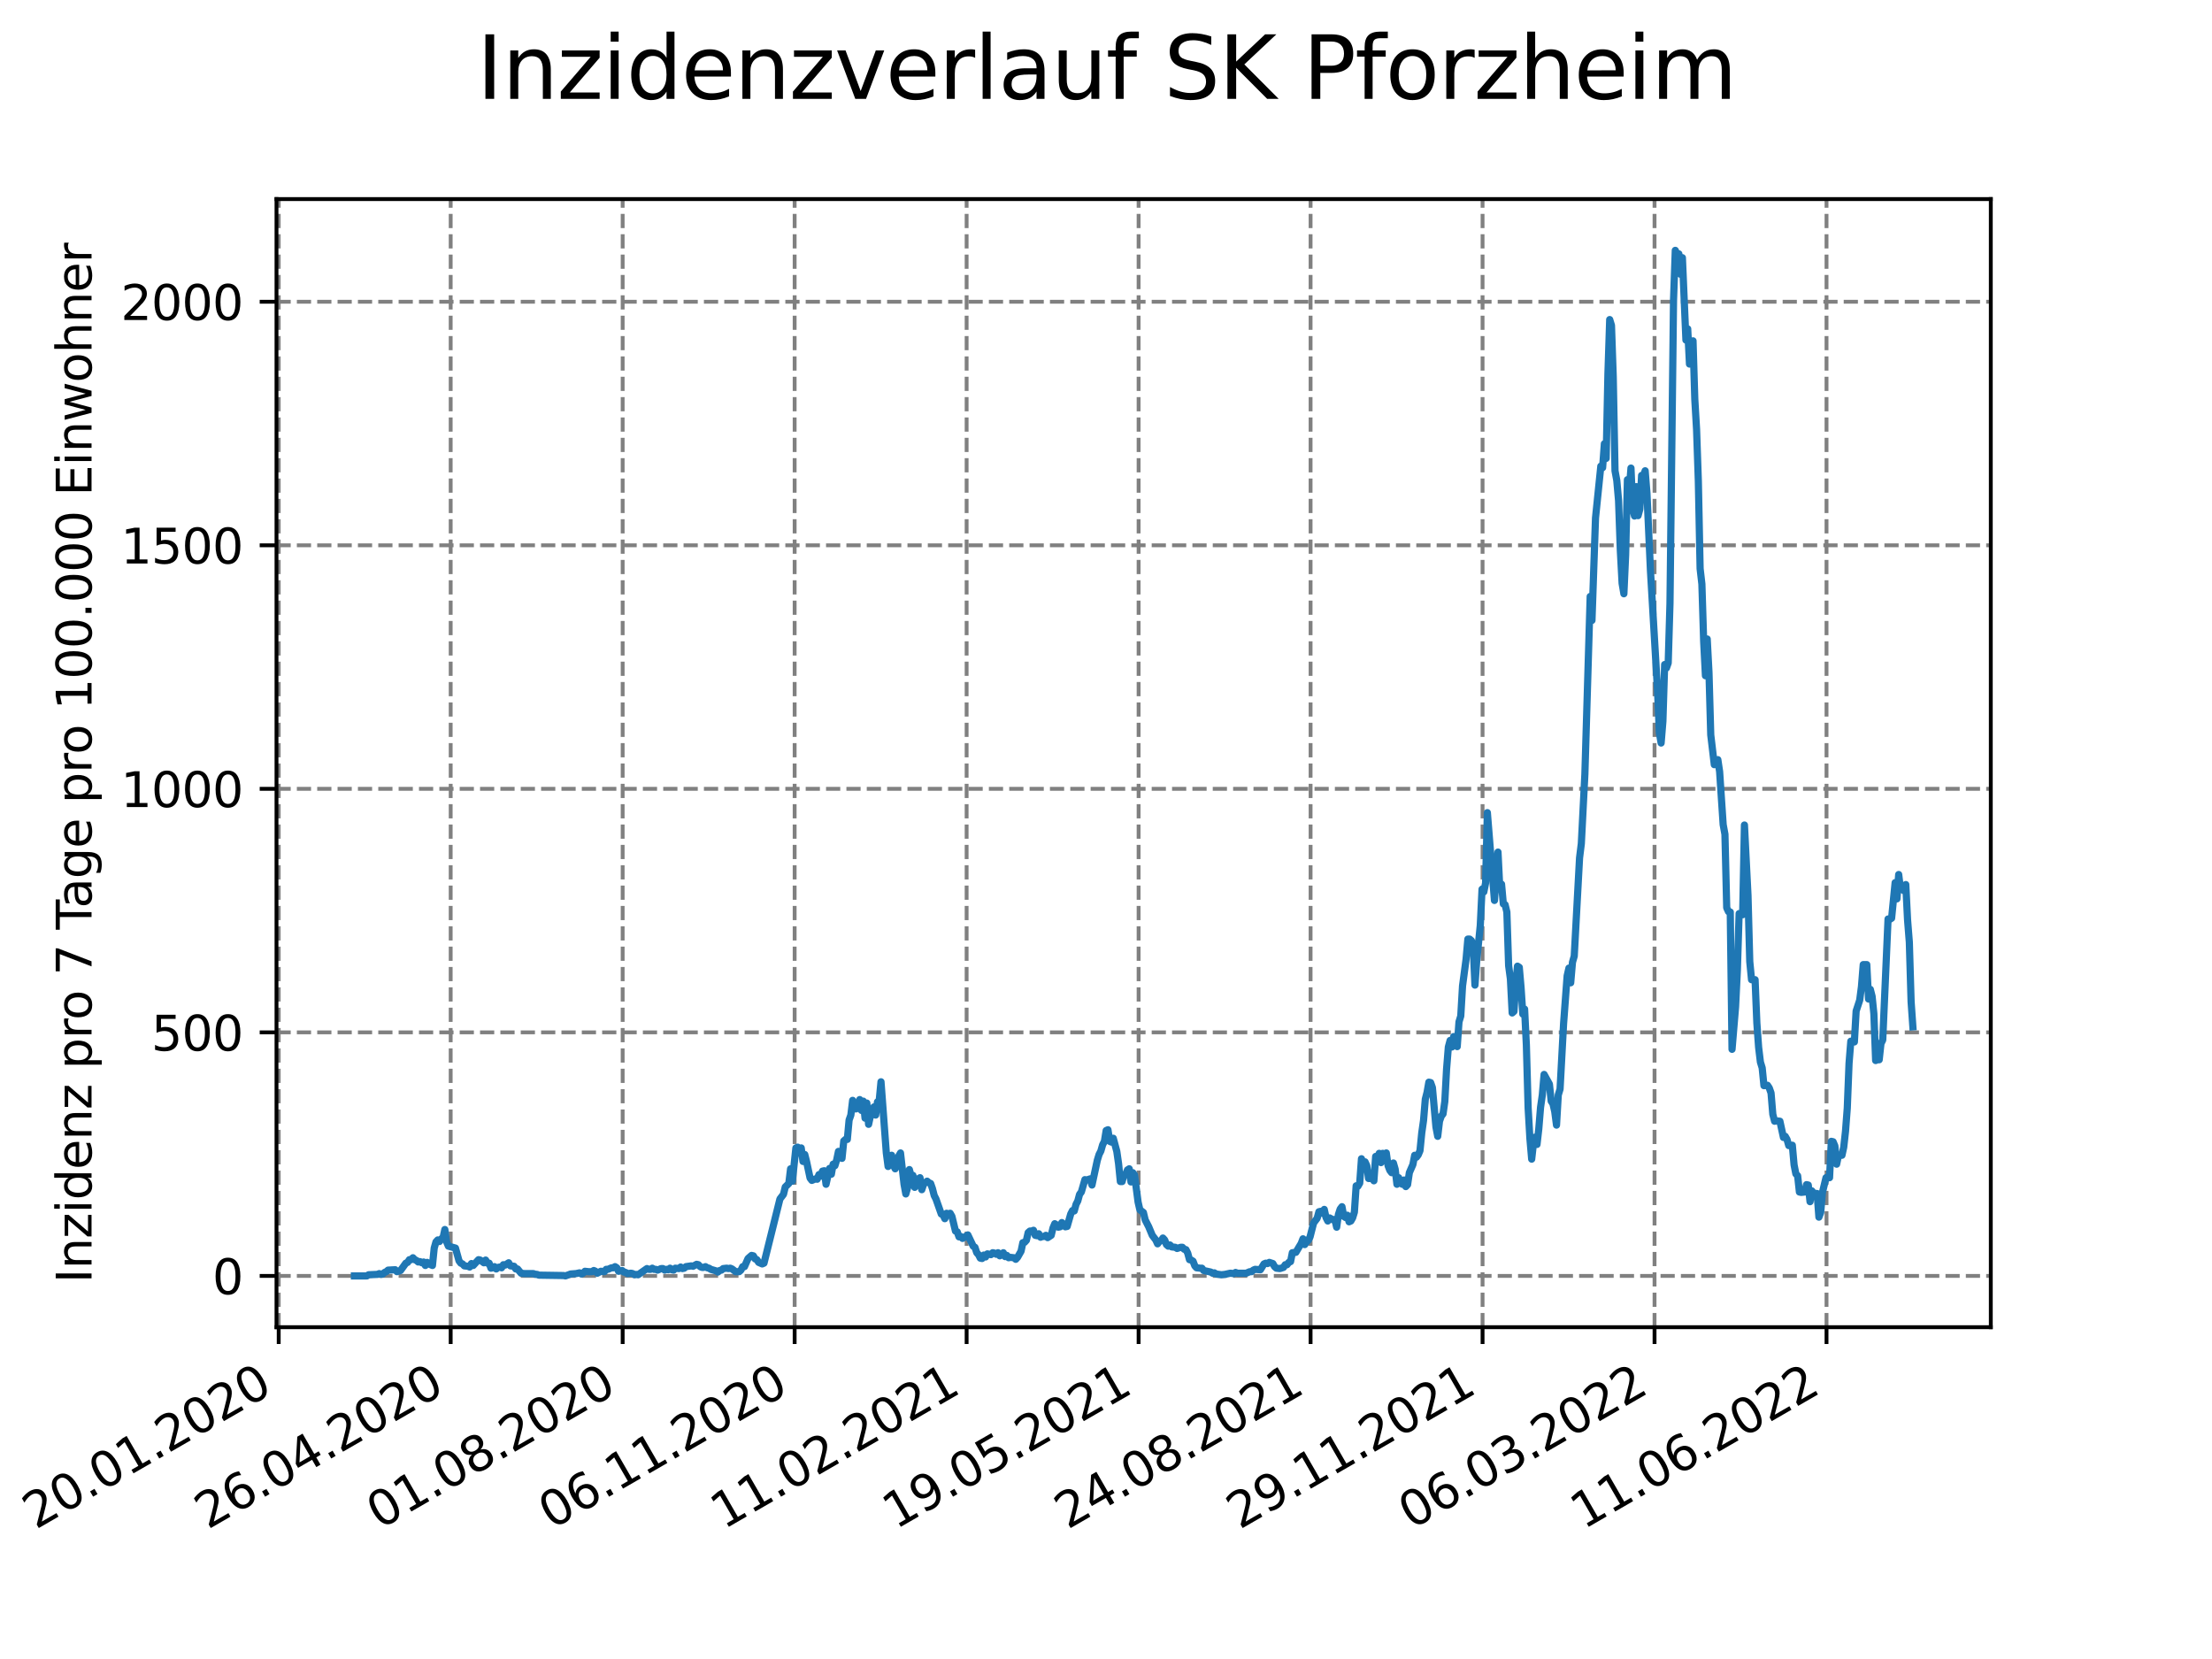 <?xml version="1.0" encoding="utf-8" standalone="no"?>
<!DOCTYPE svg PUBLIC "-//W3C//DTD SVG 1.1//EN"
  "http://www.w3.org/Graphics/SVG/1.1/DTD/svg11.dtd">
<svg xmlns:xlink="http://www.w3.org/1999/xlink" width="460.8pt" height="345.6pt" viewBox="0 0 460.8 345.6" xmlns="http://www.w3.org/2000/svg" version="1.1">
 <defs>
  <style type="text/css">*{stroke-linejoin: round; stroke-linecap: butt}</style>
 </defs>
 <g id="figure_1">
  <g id="patch_1">
   <path d="M 0 345.6 
L 460.8 345.6 
L 460.8 0 
L 0 0 
z
" style="fill: #ffffff"/>
  </g>
  <g id="axes_1">
   <g id="patch_2">
    <path d="M 57.6 276.48 
L 414.72 276.48 
L 414.72 41.472 
L 57.6 41.472 
z
" style="fill: #ffffff"/>
   </g>
   <g id="matplotlib.axis_1">
    <g id="xtick_1">
     <g id="line2d_1">
      <path d="M 58.059 276.48 
L 58.059 41.472 
" clip-path="url(#p5fe1d2c6f4)" style="fill: none; stroke-dasharray: 2.96,1.28; stroke-dashoffset: 0; stroke: #808080; stroke-width: 0.8"/>
     </g>
     <g id="line2d_2">
      <defs>
       <path id="m8acfef1050" d="M 0 0 
L 0 3.5 
" style="stroke: #000000; stroke-width: 0.8"/>
      </defs>
      <g>
       <use xlink:href="#m8acfef1050" x="58.059" y="276.48" style="stroke: #000000; stroke-width: 0.8"/>
      </g>
     </g>
     <g id="text_1">
      <!-- 20.01.2020 -->
      <g transform="translate(7.433 318.689)rotate(-30)scale(0.1 -0.1)">
       <defs>
        <path id="DejaVuSans-32" d="M 1228 531 
L 3431 531 
L 3431 0 
L 469 0 
L 469 531 
Q 828 903 1448 1529 
Q 2069 2156 2228 2338 
Q 2531 2678 2651 2914 
Q 2772 3150 2772 3378 
Q 2772 3750 2511 3984 
Q 2250 4219 1831 4219 
Q 1534 4219 1204 4116 
Q 875 4013 500 3803 
L 500 4441 
Q 881 4594 1212 4672 
Q 1544 4750 1819 4750 
Q 2544 4750 2975 4387 
Q 3406 4025 3406 3419 
Q 3406 3131 3298 2873 
Q 3191 2616 2906 2266 
Q 2828 2175 2409 1742 
Q 1991 1309 1228 531 
z
" transform="scale(0.016)"/>
        <path id="DejaVuSans-30" d="M 2034 4250 
Q 1547 4250 1301 3770 
Q 1056 3291 1056 2328 
Q 1056 1369 1301 889 
Q 1547 409 2034 409 
Q 2525 409 2770 889 
Q 3016 1369 3016 2328 
Q 3016 3291 2770 3770 
Q 2525 4250 2034 4250 
z
M 2034 4750 
Q 2819 4750 3233 4129 
Q 3647 3509 3647 2328 
Q 3647 1150 3233 529 
Q 2819 -91 2034 -91 
Q 1250 -91 836 529 
Q 422 1150 422 2328 
Q 422 3509 836 4129 
Q 1250 4750 2034 4750 
z
" transform="scale(0.016)"/>
        <path id="DejaVuSans-2e" d="M 684 794 
L 1344 794 
L 1344 0 
L 684 0 
L 684 794 
z
" transform="scale(0.016)"/>
        <path id="DejaVuSans-31" d="M 794 531 
L 1825 531 
L 1825 4091 
L 703 3866 
L 703 4441 
L 1819 4666 
L 2450 4666 
L 2450 531 
L 3481 531 
L 3481 0 
L 794 0 
L 794 531 
z
" transform="scale(0.016)"/>
       </defs>
       <use xlink:href="#DejaVuSans-32"/>
       <use xlink:href="#DejaVuSans-30" x="63.623"/>
       <use xlink:href="#DejaVuSans-2e" x="127.246"/>
       <use xlink:href="#DejaVuSans-30" x="159.033"/>
       <use xlink:href="#DejaVuSans-31" x="222.656"/>
       <use xlink:href="#DejaVuSans-2e" x="286.279"/>
       <use xlink:href="#DejaVuSans-32" x="318.066"/>
       <use xlink:href="#DejaVuSans-30" x="381.689"/>
       <use xlink:href="#DejaVuSans-32" x="445.312"/>
       <use xlink:href="#DejaVuSans-30" x="508.936"/>
      </g>
     </g>
    </g>
    <g id="xtick_2">
     <g id="line2d_3">
      <path d="M 93.885 276.48 
L 93.885 41.472 
" clip-path="url(#p5fe1d2c6f4)" style="fill: none; stroke-dasharray: 2.96,1.28; stroke-dashoffset: 0; stroke: #808080; stroke-width: 0.8"/>
     </g>
     <g id="line2d_4">
      <g>
       <use xlink:href="#m8acfef1050" x="93.885" y="276.48" style="stroke: #000000; stroke-width: 0.8"/>
      </g>
     </g>
     <g id="text_2">
      <!-- 26.04.2020 -->
      <g transform="translate(43.26 318.689)rotate(-30)scale(0.1 -0.1)">
       <defs>
        <path id="DejaVuSans-36" d="M 2113 2584 
Q 1688 2584 1439 2293 
Q 1191 2003 1191 1497 
Q 1191 994 1439 701 
Q 1688 409 2113 409 
Q 2538 409 2786 701 
Q 3034 994 3034 1497 
Q 3034 2003 2786 2293 
Q 2538 2584 2113 2584 
z
M 3366 4563 
L 3366 3988 
Q 3128 4100 2886 4159 
Q 2644 4219 2406 4219 
Q 1781 4219 1451 3797 
Q 1122 3375 1075 2522 
Q 1259 2794 1537 2939 
Q 1816 3084 2150 3084 
Q 2853 3084 3261 2657 
Q 3669 2231 3669 1497 
Q 3669 778 3244 343 
Q 2819 -91 2113 -91 
Q 1303 -91 875 529 
Q 447 1150 447 2328 
Q 447 3434 972 4092 
Q 1497 4750 2381 4750 
Q 2619 4750 2861 4703 
Q 3103 4656 3366 4563 
z
" transform="scale(0.016)"/>
        <path id="DejaVuSans-34" d="M 2419 4116 
L 825 1625 
L 2419 1625 
L 2419 4116 
z
M 2253 4666 
L 3047 4666 
L 3047 1625 
L 3713 1625 
L 3713 1100 
L 3047 1100 
L 3047 0 
L 2419 0 
L 2419 1100 
L 313 1100 
L 313 1709 
L 2253 4666 
z
" transform="scale(0.016)"/>
       </defs>
       <use xlink:href="#DejaVuSans-32"/>
       <use xlink:href="#DejaVuSans-36" x="63.623"/>
       <use xlink:href="#DejaVuSans-2e" x="127.246"/>
       <use xlink:href="#DejaVuSans-30" x="159.033"/>
       <use xlink:href="#DejaVuSans-34" x="222.656"/>
       <use xlink:href="#DejaVuSans-2e" x="286.279"/>
       <use xlink:href="#DejaVuSans-32" x="318.066"/>
       <use xlink:href="#DejaVuSans-30" x="381.689"/>
       <use xlink:href="#DejaVuSans-32" x="445.312"/>
       <use xlink:href="#DejaVuSans-30" x="508.936"/>
      </g>
     </g>
    </g>
    <g id="xtick_3">
     <g id="line2d_5">
      <path d="M 129.712 276.48 
L 129.712 41.472 
" clip-path="url(#p5fe1d2c6f4)" style="fill: none; stroke-dasharray: 2.96,1.28; stroke-dashoffset: 0; stroke: #808080; stroke-width: 0.8"/>
     </g>
     <g id="line2d_6">
      <g>
       <use xlink:href="#m8acfef1050" x="129.712" y="276.48" style="stroke: #000000; stroke-width: 0.8"/>
      </g>
     </g>
     <g id="text_3">
      <!-- 01.08.2020 -->
      <g transform="translate(79.086 318.689)rotate(-30)scale(0.1 -0.1)">
       <defs>
        <path id="DejaVuSans-38" d="M 2034 2216 
Q 1584 2216 1326 1975 
Q 1069 1734 1069 1313 
Q 1069 891 1326 650 
Q 1584 409 2034 409 
Q 2484 409 2743 651 
Q 3003 894 3003 1313 
Q 3003 1734 2745 1975 
Q 2488 2216 2034 2216 
z
M 1403 2484 
Q 997 2584 770 2862 
Q 544 3141 544 3541 
Q 544 4100 942 4425 
Q 1341 4750 2034 4750 
Q 2731 4750 3128 4425 
Q 3525 4100 3525 3541 
Q 3525 3141 3298 2862 
Q 3072 2584 2669 2484 
Q 3125 2378 3379 2068 
Q 3634 1759 3634 1313 
Q 3634 634 3220 271 
Q 2806 -91 2034 -91 
Q 1263 -91 848 271 
Q 434 634 434 1313 
Q 434 1759 690 2068 
Q 947 2378 1403 2484 
z
M 1172 3481 
Q 1172 3119 1398 2916 
Q 1625 2713 2034 2713 
Q 2441 2713 2670 2916 
Q 2900 3119 2900 3481 
Q 2900 3844 2670 4047 
Q 2441 4250 2034 4250 
Q 1625 4250 1398 4047 
Q 1172 3844 1172 3481 
z
" transform="scale(0.016)"/>
       </defs>
       <use xlink:href="#DejaVuSans-30"/>
       <use xlink:href="#DejaVuSans-31" x="63.623"/>
       <use xlink:href="#DejaVuSans-2e" x="127.246"/>
       <use xlink:href="#DejaVuSans-30" x="159.033"/>
       <use xlink:href="#DejaVuSans-38" x="222.656"/>
       <use xlink:href="#DejaVuSans-2e" x="286.279"/>
       <use xlink:href="#DejaVuSans-32" x="318.066"/>
       <use xlink:href="#DejaVuSans-30" x="381.689"/>
       <use xlink:href="#DejaVuSans-32" x="445.312"/>
       <use xlink:href="#DejaVuSans-30" x="508.936"/>
      </g>
     </g>
    </g>
    <g id="xtick_4">
     <g id="line2d_7">
      <path d="M 165.538 276.48 
L 165.538 41.472 
" clip-path="url(#p5fe1d2c6f4)" style="fill: none; stroke-dasharray: 2.96,1.28; stroke-dashoffset: 0; stroke: #808080; stroke-width: 0.8"/>
     </g>
     <g id="line2d_8">
      <g>
       <use xlink:href="#m8acfef1050" x="165.538" y="276.48" style="stroke: #000000; stroke-width: 0.8"/>
      </g>
     </g>
     <g id="text_4">
      <!-- 06.11.2020 -->
      <g transform="translate(114.913 318.689)rotate(-30)scale(0.1 -0.1)">
       <use xlink:href="#DejaVuSans-30"/>
       <use xlink:href="#DejaVuSans-36" x="63.623"/>
       <use xlink:href="#DejaVuSans-2e" x="127.246"/>
       <use xlink:href="#DejaVuSans-31" x="159.033"/>
       <use xlink:href="#DejaVuSans-31" x="222.656"/>
       <use xlink:href="#DejaVuSans-2e" x="286.279"/>
       <use xlink:href="#DejaVuSans-32" x="318.066"/>
       <use xlink:href="#DejaVuSans-30" x="381.689"/>
       <use xlink:href="#DejaVuSans-32" x="445.312"/>
       <use xlink:href="#DejaVuSans-30" x="508.936"/>
      </g>
     </g>
    </g>
    <g id="xtick_5">
     <g id="line2d_9">
      <path d="M 201.365 276.48 
L 201.365 41.472 
" clip-path="url(#p5fe1d2c6f4)" style="fill: none; stroke-dasharray: 2.96,1.28; stroke-dashoffset: 0; stroke: #808080; stroke-width: 0.8"/>
     </g>
     <g id="line2d_10">
      <g>
       <use xlink:href="#m8acfef1050" x="201.365" y="276.48" style="stroke: #000000; stroke-width: 0.8"/>
      </g>
     </g>
     <g id="text_5">
      <!-- 11.02.2021 -->
      <g transform="translate(150.739 318.689)rotate(-30)scale(0.1 -0.1)">
       <use xlink:href="#DejaVuSans-31"/>
       <use xlink:href="#DejaVuSans-31" x="63.623"/>
       <use xlink:href="#DejaVuSans-2e" x="127.246"/>
       <use xlink:href="#DejaVuSans-30" x="159.033"/>
       <use xlink:href="#DejaVuSans-32" x="222.656"/>
       <use xlink:href="#DejaVuSans-2e" x="286.279"/>
       <use xlink:href="#DejaVuSans-32" x="318.066"/>
       <use xlink:href="#DejaVuSans-30" x="381.689"/>
       <use xlink:href="#DejaVuSans-32" x="445.312"/>
       <use xlink:href="#DejaVuSans-31" x="508.936"/>
      </g>
     </g>
    </g>
    <g id="xtick_6">
     <g id="line2d_11">
      <path d="M 237.191 276.48 
L 237.191 41.472 
" clip-path="url(#p5fe1d2c6f4)" style="fill: none; stroke-dasharray: 2.96,1.28; stroke-dashoffset: 0; stroke: #808080; stroke-width: 0.8"/>
     </g>
     <g id="line2d_12">
      <g>
       <use xlink:href="#m8acfef1050" x="237.191" y="276.48" style="stroke: #000000; stroke-width: 0.8"/>
      </g>
     </g>
     <g id="text_6">
      <!-- 19.05.2021 -->
      <g transform="translate(186.566 318.689)rotate(-30)scale(0.1 -0.1)">
       <defs>
        <path id="DejaVuSans-39" d="M 703 97 
L 703 672 
Q 941 559 1184 500 
Q 1428 441 1663 441 
Q 2288 441 2617 861 
Q 2947 1281 2994 2138 
Q 2813 1869 2534 1725 
Q 2256 1581 1919 1581 
Q 1219 1581 811 2004 
Q 403 2428 403 3163 
Q 403 3881 828 4315 
Q 1253 4750 1959 4750 
Q 2769 4750 3195 4129 
Q 3622 3509 3622 2328 
Q 3622 1225 3098 567 
Q 2575 -91 1691 -91 
Q 1453 -91 1209 -44 
Q 966 3 703 97 
z
M 1959 2075 
Q 2384 2075 2632 2365 
Q 2881 2656 2881 3163 
Q 2881 3666 2632 3958 
Q 2384 4250 1959 4250 
Q 1534 4250 1286 3958 
Q 1038 3666 1038 3163 
Q 1038 2656 1286 2365 
Q 1534 2075 1959 2075 
z
" transform="scale(0.016)"/>
        <path id="DejaVuSans-35" d="M 691 4666 
L 3169 4666 
L 3169 4134 
L 1269 4134 
L 1269 2991 
Q 1406 3038 1543 3061 
Q 1681 3084 1819 3084 
Q 2600 3084 3056 2656 
Q 3513 2228 3513 1497 
Q 3513 744 3044 326 
Q 2575 -91 1722 -91 
Q 1428 -91 1123 -41 
Q 819 9 494 109 
L 494 744 
Q 775 591 1075 516 
Q 1375 441 1709 441 
Q 2250 441 2565 725 
Q 2881 1009 2881 1497 
Q 2881 1984 2565 2268 
Q 2250 2553 1709 2553 
Q 1456 2553 1204 2497 
Q 953 2441 691 2322 
L 691 4666 
z
" transform="scale(0.016)"/>
       </defs>
       <use xlink:href="#DejaVuSans-31"/>
       <use xlink:href="#DejaVuSans-39" x="63.623"/>
       <use xlink:href="#DejaVuSans-2e" x="127.246"/>
       <use xlink:href="#DejaVuSans-30" x="159.033"/>
       <use xlink:href="#DejaVuSans-35" x="222.656"/>
       <use xlink:href="#DejaVuSans-2e" x="286.279"/>
       <use xlink:href="#DejaVuSans-32" x="318.066"/>
       <use xlink:href="#DejaVuSans-30" x="381.689"/>
       <use xlink:href="#DejaVuSans-32" x="445.312"/>
       <use xlink:href="#DejaVuSans-31" x="508.936"/>
      </g>
     </g>
    </g>
    <g id="xtick_7">
     <g id="line2d_13">
      <path d="M 273.018 276.48 
L 273.018 41.472 
" clip-path="url(#p5fe1d2c6f4)" style="fill: none; stroke-dasharray: 2.96,1.28; stroke-dashoffset: 0; stroke: #808080; stroke-width: 0.8"/>
     </g>
     <g id="line2d_14">
      <g>
       <use xlink:href="#m8acfef1050" x="273.018" y="276.48" style="stroke: #000000; stroke-width: 0.8"/>
      </g>
     </g>
     <g id="text_7">
      <!-- 24.08.2021 -->
      <g transform="translate(222.392 318.689)rotate(-30)scale(0.1 -0.1)">
       <use xlink:href="#DejaVuSans-32"/>
       <use xlink:href="#DejaVuSans-34" x="63.623"/>
       <use xlink:href="#DejaVuSans-2e" x="127.246"/>
       <use xlink:href="#DejaVuSans-30" x="159.033"/>
       <use xlink:href="#DejaVuSans-38" x="222.656"/>
       <use xlink:href="#DejaVuSans-2e" x="286.279"/>
       <use xlink:href="#DejaVuSans-32" x="318.066"/>
       <use xlink:href="#DejaVuSans-30" x="381.689"/>
       <use xlink:href="#DejaVuSans-32" x="445.312"/>
       <use xlink:href="#DejaVuSans-31" x="508.936"/>
      </g>
     </g>
    </g>
    <g id="xtick_8">
     <g id="line2d_15">
      <path d="M 308.844 276.48 
L 308.844 41.472 
" clip-path="url(#p5fe1d2c6f4)" style="fill: none; stroke-dasharray: 2.96,1.28; stroke-dashoffset: 0; stroke: #808080; stroke-width: 0.8"/>
     </g>
     <g id="line2d_16">
      <g>
       <use xlink:href="#m8acfef1050" x="308.844" y="276.48" style="stroke: #000000; stroke-width: 0.8"/>
      </g>
     </g>
     <g id="text_8">
      <!-- 29.11.2021 -->
      <g transform="translate(258.219 318.689)rotate(-30)scale(0.1 -0.1)">
       <use xlink:href="#DejaVuSans-32"/>
       <use xlink:href="#DejaVuSans-39" x="63.623"/>
       <use xlink:href="#DejaVuSans-2e" x="127.246"/>
       <use xlink:href="#DejaVuSans-31" x="159.033"/>
       <use xlink:href="#DejaVuSans-31" x="222.656"/>
       <use xlink:href="#DejaVuSans-2e" x="286.279"/>
       <use xlink:href="#DejaVuSans-32" x="318.066"/>
       <use xlink:href="#DejaVuSans-30" x="381.689"/>
       <use xlink:href="#DejaVuSans-32" x="445.312"/>
       <use xlink:href="#DejaVuSans-31" x="508.936"/>
      </g>
     </g>
    </g>
    <g id="xtick_9">
     <g id="line2d_17">
      <path d="M 344.671 276.48 
L 344.671 41.472 
" clip-path="url(#p5fe1d2c6f4)" style="fill: none; stroke-dasharray: 2.96,1.28; stroke-dashoffset: 0; stroke: #808080; stroke-width: 0.8"/>
     </g>
     <g id="line2d_18">
      <g>
       <use xlink:href="#m8acfef1050" x="344.671" y="276.48" style="stroke: #000000; stroke-width: 0.8"/>
      </g>
     </g>
     <g id="text_9">
      <!-- 06.03.2022 -->
      <g transform="translate(294.045 318.689)rotate(-30)scale(0.1 -0.1)">
       <defs>
        <path id="DejaVuSans-33" d="M 2597 2516 
Q 3050 2419 3304 2112 
Q 3559 1806 3559 1356 
Q 3559 666 3084 287 
Q 2609 -91 1734 -91 
Q 1441 -91 1130 -33 
Q 819 25 488 141 
L 488 750 
Q 750 597 1062 519 
Q 1375 441 1716 441 
Q 2309 441 2620 675 
Q 2931 909 2931 1356 
Q 2931 1769 2642 2001 
Q 2353 2234 1838 2234 
L 1294 2234 
L 1294 2753 
L 1863 2753 
Q 2328 2753 2575 2939 
Q 2822 3125 2822 3475 
Q 2822 3834 2567 4026 
Q 2313 4219 1838 4219 
Q 1578 4219 1281 4162 
Q 984 4106 628 3988 
L 628 4550 
Q 988 4650 1302 4700 
Q 1616 4750 1894 4750 
Q 2613 4750 3031 4423 
Q 3450 4097 3450 3541 
Q 3450 3153 3228 2886 
Q 3006 2619 2597 2516 
z
" transform="scale(0.016)"/>
       </defs>
       <use xlink:href="#DejaVuSans-30"/>
       <use xlink:href="#DejaVuSans-36" x="63.623"/>
       <use xlink:href="#DejaVuSans-2e" x="127.246"/>
       <use xlink:href="#DejaVuSans-30" x="159.033"/>
       <use xlink:href="#DejaVuSans-33" x="222.656"/>
       <use xlink:href="#DejaVuSans-2e" x="286.279"/>
       <use xlink:href="#DejaVuSans-32" x="318.066"/>
       <use xlink:href="#DejaVuSans-30" x="381.689"/>
       <use xlink:href="#DejaVuSans-32" x="445.312"/>
       <use xlink:href="#DejaVuSans-32" x="508.936"/>
      </g>
     </g>
    </g>
    <g id="xtick_10">
     <g id="line2d_19">
      <path d="M 380.497 276.48 
L 380.497 41.472 
" clip-path="url(#p5fe1d2c6f4)" style="fill: none; stroke-dasharray: 2.96,1.28; stroke-dashoffset: 0; stroke: #808080; stroke-width: 0.8"/>
     </g>
     <g id="line2d_20">
      <g>
       <use xlink:href="#m8acfef1050" x="380.497" y="276.48" style="stroke: #000000; stroke-width: 0.8"/>
      </g>
     </g>
     <g id="text_10">
      <!-- 11.06.2022 -->
      <g transform="translate(329.872 318.689)rotate(-30)scale(0.1 -0.1)">
       <use xlink:href="#DejaVuSans-31"/>
       <use xlink:href="#DejaVuSans-31" x="63.623"/>
       <use xlink:href="#DejaVuSans-2e" x="127.246"/>
       <use xlink:href="#DejaVuSans-30" x="159.033"/>
       <use xlink:href="#DejaVuSans-36" x="222.656"/>
       <use xlink:href="#DejaVuSans-2e" x="286.279"/>
       <use xlink:href="#DejaVuSans-32" x="318.066"/>
       <use xlink:href="#DejaVuSans-30" x="381.689"/>
       <use xlink:href="#DejaVuSans-32" x="445.312"/>
       <use xlink:href="#DejaVuSans-32" x="508.936"/>
      </g>
     </g>
    </g>
   </g>
   <g id="matplotlib.axis_2">
    <g id="ytick_1">
     <g id="line2d_21">
      <path d="M 57.6 265.798 
L 414.72 265.798 
" clip-path="url(#p5fe1d2c6f4)" style="fill: none; stroke-dasharray: 2.96,1.28; stroke-dashoffset: 0; stroke: #808080; stroke-width: 0.8"/>
     </g>
     <g id="line2d_22">
      <defs>
       <path id="m350e1f8499" d="M 0 0 
L -3.5 0 
" style="stroke: #000000; stroke-width: 0.8"/>
      </defs>
      <g>
       <use xlink:href="#m350e1f8499" x="57.6" y="265.798" style="stroke: #000000; stroke-width: 0.8"/>
      </g>
     </g>
     <g id="text_11">
      <!-- 0 -->
      <g transform="translate(44.237 269.597)scale(0.1 -0.1)">
       <use xlink:href="#DejaVuSans-30"/>
      </g>
     </g>
    </g>
    <g id="ytick_2">
     <g id="line2d_23">
      <path d="M 57.6 215.063 
L 414.72 215.063 
" clip-path="url(#p5fe1d2c6f4)" style="fill: none; stroke-dasharray: 2.96,1.28; stroke-dashoffset: 0; stroke: #808080; stroke-width: 0.8"/>
     </g>
     <g id="line2d_24">
      <g>
       <use xlink:href="#m350e1f8499" x="57.6" y="215.063" style="stroke: #000000; stroke-width: 0.8"/>
      </g>
     </g>
     <g id="text_12">
      <!-- 500 -->
      <g transform="translate(31.512 218.862)scale(0.1 -0.1)">
       <use xlink:href="#DejaVuSans-35"/>
       <use xlink:href="#DejaVuSans-30" x="63.623"/>
       <use xlink:href="#DejaVuSans-30" x="127.246"/>
      </g>
     </g>
    </g>
    <g id="ytick_3">
     <g id="line2d_25">
      <path d="M 57.6 164.328 
L 414.72 164.328 
" clip-path="url(#p5fe1d2c6f4)" style="fill: none; stroke-dasharray: 2.96,1.28; stroke-dashoffset: 0; stroke: #808080; stroke-width: 0.8"/>
     </g>
     <g id="line2d_26">
      <g>
       <use xlink:href="#m350e1f8499" x="57.6" y="164.328" style="stroke: #000000; stroke-width: 0.8"/>
      </g>
     </g>
     <g id="text_13">
      <!-- 1000 -->
      <g transform="translate(25.15 168.127)scale(0.1 -0.1)">
       <use xlink:href="#DejaVuSans-31"/>
       <use xlink:href="#DejaVuSans-30" x="63.623"/>
       <use xlink:href="#DejaVuSans-30" x="127.246"/>
       <use xlink:href="#DejaVuSans-30" x="190.869"/>
      </g>
     </g>
    </g>
    <g id="ytick_4">
     <g id="line2d_27">
      <path d="M 57.6 113.592 
L 414.72 113.592 
" clip-path="url(#p5fe1d2c6f4)" style="fill: none; stroke-dasharray: 2.96,1.28; stroke-dashoffset: 0; stroke: #808080; stroke-width: 0.8"/>
     </g>
     <g id="line2d_28">
      <g>
       <use xlink:href="#m350e1f8499" x="57.6" y="113.592" style="stroke: #000000; stroke-width: 0.8"/>
      </g>
     </g>
     <g id="text_14">
      <!-- 1500 -->
      <g transform="translate(25.15 117.392)scale(0.1 -0.1)">
       <use xlink:href="#DejaVuSans-31"/>
       <use xlink:href="#DejaVuSans-35" x="63.623"/>
       <use xlink:href="#DejaVuSans-30" x="127.246"/>
       <use xlink:href="#DejaVuSans-30" x="190.869"/>
      </g>
     </g>
    </g>
    <g id="ytick_5">
     <g id="line2d_29">
      <path d="M 57.6 62.857 
L 414.72 62.857 
" clip-path="url(#p5fe1d2c6f4)" style="fill: none; stroke-dasharray: 2.96,1.28; stroke-dashoffset: 0; stroke: #808080; stroke-width: 0.8"/>
     </g>
     <g id="line2d_30">
      <g>
       <use xlink:href="#m350e1f8499" x="57.6" y="62.857" style="stroke: #000000; stroke-width: 0.8"/>
      </g>
     </g>
     <g id="text_15">
      <!-- 2000 -->
      <g transform="translate(25.15 66.657)scale(0.1 -0.1)">
       <use xlink:href="#DejaVuSans-32"/>
       <use xlink:href="#DejaVuSans-30" x="63.623"/>
       <use xlink:href="#DejaVuSans-30" x="127.246"/>
       <use xlink:href="#DejaVuSans-30" x="190.869"/>
      </g>
     </g>
    </g>
    <g id="text_16">
     <!-- Inzidenz pro 7 Tage pro 100.000 Einwohner -->
     <g transform="translate(19.07 267.301)rotate(-90)scale(0.1 -0.1)">
      <defs>
       <path id="DejaVuSans-49" d="M 628 4666 
L 1259 4666 
L 1259 0 
L 628 0 
L 628 4666 
z
" transform="scale(0.016)"/>
       <path id="DejaVuSans-6e" d="M 3513 2113 
L 3513 0 
L 2938 0 
L 2938 2094 
Q 2938 2591 2744 2837 
Q 2550 3084 2163 3084 
Q 1697 3084 1428 2787 
Q 1159 2491 1159 1978 
L 1159 0 
L 581 0 
L 581 3500 
L 1159 3500 
L 1159 2956 
Q 1366 3272 1645 3428 
Q 1925 3584 2291 3584 
Q 2894 3584 3203 3211 
Q 3513 2838 3513 2113 
z
" transform="scale(0.016)"/>
       <path id="DejaVuSans-7a" d="M 353 3500 
L 3084 3500 
L 3084 2975 
L 922 459 
L 3084 459 
L 3084 0 
L 275 0 
L 275 525 
L 2438 3041 
L 353 3041 
L 353 3500 
z
" transform="scale(0.016)"/>
       <path id="DejaVuSans-69" d="M 603 3500 
L 1178 3500 
L 1178 0 
L 603 0 
L 603 3500 
z
M 603 4863 
L 1178 4863 
L 1178 4134 
L 603 4134 
L 603 4863 
z
" transform="scale(0.016)"/>
       <path id="DejaVuSans-64" d="M 2906 2969 
L 2906 4863 
L 3481 4863 
L 3481 0 
L 2906 0 
L 2906 525 
Q 2725 213 2448 61 
Q 2172 -91 1784 -91 
Q 1150 -91 751 415 
Q 353 922 353 1747 
Q 353 2572 751 3078 
Q 1150 3584 1784 3584 
Q 2172 3584 2448 3432 
Q 2725 3281 2906 2969 
z
M 947 1747 
Q 947 1113 1208 752 
Q 1469 391 1925 391 
Q 2381 391 2643 752 
Q 2906 1113 2906 1747 
Q 2906 2381 2643 2742 
Q 2381 3103 1925 3103 
Q 1469 3103 1208 2742 
Q 947 2381 947 1747 
z
" transform="scale(0.016)"/>
       <path id="DejaVuSans-65" d="M 3597 1894 
L 3597 1613 
L 953 1613 
Q 991 1019 1311 708 
Q 1631 397 2203 397 
Q 2534 397 2845 478 
Q 3156 559 3463 722 
L 3463 178 
Q 3153 47 2828 -22 
Q 2503 -91 2169 -91 
Q 1331 -91 842 396 
Q 353 884 353 1716 
Q 353 2575 817 3079 
Q 1281 3584 2069 3584 
Q 2775 3584 3186 3129 
Q 3597 2675 3597 1894 
z
M 3022 2063 
Q 3016 2534 2758 2815 
Q 2500 3097 2075 3097 
Q 1594 3097 1305 2825 
Q 1016 2553 972 2059 
L 3022 2063 
z
" transform="scale(0.016)"/>
       <path id="DejaVuSans-20" transform="scale(0.016)"/>
       <path id="DejaVuSans-70" d="M 1159 525 
L 1159 -1331 
L 581 -1331 
L 581 3500 
L 1159 3500 
L 1159 2969 
Q 1341 3281 1617 3432 
Q 1894 3584 2278 3584 
Q 2916 3584 3314 3078 
Q 3713 2572 3713 1747 
Q 3713 922 3314 415 
Q 2916 -91 2278 -91 
Q 1894 -91 1617 61 
Q 1341 213 1159 525 
z
M 3116 1747 
Q 3116 2381 2855 2742 
Q 2594 3103 2138 3103 
Q 1681 3103 1420 2742 
Q 1159 2381 1159 1747 
Q 1159 1113 1420 752 
Q 1681 391 2138 391 
Q 2594 391 2855 752 
Q 3116 1113 3116 1747 
z
" transform="scale(0.016)"/>
       <path id="DejaVuSans-72" d="M 2631 2963 
Q 2534 3019 2420 3045 
Q 2306 3072 2169 3072 
Q 1681 3072 1420 2755 
Q 1159 2438 1159 1844 
L 1159 0 
L 581 0 
L 581 3500 
L 1159 3500 
L 1159 2956 
Q 1341 3275 1631 3429 
Q 1922 3584 2338 3584 
Q 2397 3584 2469 3576 
Q 2541 3569 2628 3553 
L 2631 2963 
z
" transform="scale(0.016)"/>
       <path id="DejaVuSans-6f" d="M 1959 3097 
Q 1497 3097 1228 2736 
Q 959 2375 959 1747 
Q 959 1119 1226 758 
Q 1494 397 1959 397 
Q 2419 397 2687 759 
Q 2956 1122 2956 1747 
Q 2956 2369 2687 2733 
Q 2419 3097 1959 3097 
z
M 1959 3584 
Q 2709 3584 3137 3096 
Q 3566 2609 3566 1747 
Q 3566 888 3137 398 
Q 2709 -91 1959 -91 
Q 1206 -91 779 398 
Q 353 888 353 1747 
Q 353 2609 779 3096 
Q 1206 3584 1959 3584 
z
" transform="scale(0.016)"/>
       <path id="DejaVuSans-37" d="M 525 4666 
L 3525 4666 
L 3525 4397 
L 1831 0 
L 1172 0 
L 2766 4134 
L 525 4134 
L 525 4666 
z
" transform="scale(0.016)"/>
       <path id="DejaVuSans-54" d="M -19 4666 
L 3928 4666 
L 3928 4134 
L 2272 4134 
L 2272 0 
L 1638 0 
L 1638 4134 
L -19 4134 
L -19 4666 
z
" transform="scale(0.016)"/>
       <path id="DejaVuSans-61" d="M 2194 1759 
Q 1497 1759 1228 1600 
Q 959 1441 959 1056 
Q 959 750 1161 570 
Q 1363 391 1709 391 
Q 2188 391 2477 730 
Q 2766 1069 2766 1631 
L 2766 1759 
L 2194 1759 
z
M 3341 1997 
L 3341 0 
L 2766 0 
L 2766 531 
Q 2569 213 2275 61 
Q 1981 -91 1556 -91 
Q 1019 -91 701 211 
Q 384 513 384 1019 
Q 384 1609 779 1909 
Q 1175 2209 1959 2209 
L 2766 2209 
L 2766 2266 
Q 2766 2663 2505 2880 
Q 2244 3097 1772 3097 
Q 1472 3097 1187 3025 
Q 903 2953 641 2809 
L 641 3341 
Q 956 3463 1253 3523 
Q 1550 3584 1831 3584 
Q 2591 3584 2966 3190 
Q 3341 2797 3341 1997 
z
" transform="scale(0.016)"/>
       <path id="DejaVuSans-67" d="M 2906 1791 
Q 2906 2416 2648 2759 
Q 2391 3103 1925 3103 
Q 1463 3103 1205 2759 
Q 947 2416 947 1791 
Q 947 1169 1205 825 
Q 1463 481 1925 481 
Q 2391 481 2648 825 
Q 2906 1169 2906 1791 
z
M 3481 434 
Q 3481 -459 3084 -895 
Q 2688 -1331 1869 -1331 
Q 1566 -1331 1297 -1286 
Q 1028 -1241 775 -1147 
L 775 -588 
Q 1028 -725 1275 -790 
Q 1522 -856 1778 -856 
Q 2344 -856 2625 -561 
Q 2906 -266 2906 331 
L 2906 616 
Q 2728 306 2450 153 
Q 2172 0 1784 0 
Q 1141 0 747 490 
Q 353 981 353 1791 
Q 353 2603 747 3093 
Q 1141 3584 1784 3584 
Q 2172 3584 2450 3431 
Q 2728 3278 2906 2969 
L 2906 3500 
L 3481 3500 
L 3481 434 
z
" transform="scale(0.016)"/>
       <path id="DejaVuSans-45" d="M 628 4666 
L 3578 4666 
L 3578 4134 
L 1259 4134 
L 1259 2753 
L 3481 2753 
L 3481 2222 
L 1259 2222 
L 1259 531 
L 3634 531 
L 3634 0 
L 628 0 
L 628 4666 
z
" transform="scale(0.016)"/>
       <path id="DejaVuSans-77" d="M 269 3500 
L 844 3500 
L 1563 769 
L 2278 3500 
L 2956 3500 
L 3675 769 
L 4391 3500 
L 4966 3500 
L 4050 0 
L 3372 0 
L 2619 2869 
L 1863 0 
L 1184 0 
L 269 3500 
z
" transform="scale(0.016)"/>
       <path id="DejaVuSans-68" d="M 3513 2113 
L 3513 0 
L 2938 0 
L 2938 2094 
Q 2938 2591 2744 2837 
Q 2550 3084 2163 3084 
Q 1697 3084 1428 2787 
Q 1159 2491 1159 1978 
L 1159 0 
L 581 0 
L 581 4863 
L 1159 4863 
L 1159 2956 
Q 1366 3272 1645 3428 
Q 1925 3584 2291 3584 
Q 2894 3584 3203 3211 
Q 3513 2838 3513 2113 
z
" transform="scale(0.016)"/>
      </defs>
      <use xlink:href="#DejaVuSans-49"/>
      <use xlink:href="#DejaVuSans-6e" x="29.492"/>
      <use xlink:href="#DejaVuSans-7a" x="92.871"/>
      <use xlink:href="#DejaVuSans-69" x="145.361"/>
      <use xlink:href="#DejaVuSans-64" x="173.145"/>
      <use xlink:href="#DejaVuSans-65" x="236.621"/>
      <use xlink:href="#DejaVuSans-6e" x="298.145"/>
      <use xlink:href="#DejaVuSans-7a" x="361.523"/>
      <use xlink:href="#DejaVuSans-20" x="414.014"/>
      <use xlink:href="#DejaVuSans-70" x="445.801"/>
      <use xlink:href="#DejaVuSans-72" x="509.277"/>
      <use xlink:href="#DejaVuSans-6f" x="548.141"/>
      <use xlink:href="#DejaVuSans-20" x="609.322"/>
      <use xlink:href="#DejaVuSans-37" x="641.109"/>
      <use xlink:href="#DejaVuSans-20" x="704.732"/>
      <use xlink:href="#DejaVuSans-54" x="736.52"/>
      <use xlink:href="#DejaVuSans-61" x="781.104"/>
      <use xlink:href="#DejaVuSans-67" x="842.383"/>
      <use xlink:href="#DejaVuSans-65" x="905.859"/>
      <use xlink:href="#DejaVuSans-20" x="967.383"/>
      <use xlink:href="#DejaVuSans-70" x="999.17"/>
      <use xlink:href="#DejaVuSans-72" x="1062.646"/>
      <use xlink:href="#DejaVuSans-6f" x="1101.51"/>
      <use xlink:href="#DejaVuSans-20" x="1162.691"/>
      <use xlink:href="#DejaVuSans-31" x="1194.479"/>
      <use xlink:href="#DejaVuSans-30" x="1258.102"/>
      <use xlink:href="#DejaVuSans-30" x="1321.725"/>
      <use xlink:href="#DejaVuSans-2e" x="1385.348"/>
      <use xlink:href="#DejaVuSans-30" x="1417.135"/>
      <use xlink:href="#DejaVuSans-30" x="1480.758"/>
      <use xlink:href="#DejaVuSans-30" x="1544.381"/>
      <use xlink:href="#DejaVuSans-20" x="1608.004"/>
      <use xlink:href="#DejaVuSans-45" x="1639.791"/>
      <use xlink:href="#DejaVuSans-69" x="1702.975"/>
      <use xlink:href="#DejaVuSans-6e" x="1730.758"/>
      <use xlink:href="#DejaVuSans-77" x="1794.137"/>
      <use xlink:href="#DejaVuSans-6f" x="1875.924"/>
      <use xlink:href="#DejaVuSans-68" x="1937.105"/>
      <use xlink:href="#DejaVuSans-6e" x="2000.484"/>
      <use xlink:href="#DejaVuSans-65" x="2063.863"/>
      <use xlink:href="#DejaVuSans-72" x="2125.387"/>
     </g>
    </g>
   </g>
   <g id="line2d_31">
    <path d="M 73.833 265.798 
L 76.418 265.798 
L 76.787 265.556 
L 78.634 265.476 
L 79.004 265.314 
L 79.373 265.476 
L 79.742 265.395 
L 80.112 265.073 
L 80.481 264.912 
L 80.85 264.589 
L 82.328 264.509 
L 82.697 264.912 
L 83.436 264.67 
L 84.544 263.139 
L 84.913 262.978 
L 85.282 262.414 
L 85.652 262.414 
L 86.021 262.012 
L 86.39 262.414 
L 86.76 262.575 
L 87.129 262.898 
L 87.499 262.817 
L 87.868 263.059 
L 88.237 262.898 
L 88.607 263.623 
L 88.976 262.978 
L 89.345 263.3 
L 90.084 263.623 
L 90.453 259.998 
L 90.823 258.709 
L 91.192 258.306 
L 91.561 258.628 
L 91.931 258.064 
L 92.3 257.822 
L 92.669 256.131 
L 93.039 258.709 
L 93.408 259.595 
L 94.885 259.998 
L 95.624 262.656 
L 95.993 263.139 
L 96.363 263.3 
L 96.732 263.703 
L 97.471 263.784 
L 97.84 263.945 
L 98.21 263.22 
L 98.579 263.623 
L 99.687 262.414 
L 100.056 262.495 
L 100.795 263.059 
L 101.164 262.495 
L 101.534 263.139 
L 101.903 263.139 
L 102.272 264.187 
L 102.642 264.106 
L 103.011 263.864 
L 103.38 264.348 
L 103.75 264.026 
L 104.119 263.945 
L 104.488 264.106 
L 104.858 263.462 
L 105.227 263.542 
L 105.966 263.059 
L 106.335 263.703 
L 107.074 263.784 
L 107.443 264.348 
L 107.812 264.348 
L 108.551 265.234 
L 109.29 265.314 
L 111.137 265.314 
L 111.506 265.476 
L 111.875 265.476 
L 112.245 265.637 
L 117.415 265.717 
L 117.785 265.798 
L 118.893 265.395 
L 120.001 265.314 
L 120.74 265.153 
L 121.109 265.395 
L 121.478 265.234 
L 121.848 264.831 
L 122.586 264.912 
L 123.325 264.912 
L 123.694 264.67 
L 124.064 264.831 
L 124.433 265.234 
L 125.172 264.831 
L 125.91 264.912 
L 126.28 264.428 
L 126.649 264.428 
L 127.388 264.106 
L 127.757 264.106 
L 128.126 263.864 
L 128.496 264.106 
L 128.865 264.831 
L 129.604 264.67 
L 129.973 264.992 
L 130.343 265.073 
L 130.712 265.314 
L 131.451 265.234 
L 131.82 265.314 
L 132.189 265.556 
L 132.559 265.476 
L 132.928 265.556 
L 134.775 264.267 
L 135.144 264.428 
L 135.513 264.428 
L 135.883 264.187 
L 136.252 264.428 
L 136.621 264.428 
L 136.991 264.589 
L 137.729 264.267 
L 138.099 264.267 
L 138.468 264.589 
L 138.838 264.428 
L 139.207 264.509 
L 139.576 264.187 
L 139.946 264.509 
L 140.315 264.589 
L 140.684 264.187 
L 141.423 264.267 
L 141.792 263.945 
L 142.162 264.267 
L 142.531 264.187 
L 142.9 263.864 
L 144.008 263.703 
L 144.378 263.784 
L 145.116 263.381 
L 145.486 263.462 
L 145.855 263.864 
L 146.224 264.026 
L 146.594 264.026 
L 146.963 263.864 
L 147.332 264.106 
L 147.702 264.187 
L 148.071 264.428 
L 149.179 264.751 
L 149.549 264.992 
L 149.918 264.67 
L 150.287 264.589 
L 150.657 264.267 
L 151.395 264.187 
L 151.765 264.267 
L 152.134 264.187 
L 152.503 264.348 
L 153.242 264.912 
L 153.981 264.912 
L 154.35 264.589 
L 154.719 263.864 
L 155.089 263.864 
L 155.827 262.173 
L 156.566 261.528 
L 156.935 261.609 
L 157.305 262.253 
L 157.674 262.414 
L 158.043 262.978 
L 158.782 263.3 
L 159.151 263.139 
L 162.476 249.766 
L 163.214 248.8 
L 163.584 247.269 
L 164.322 246.544 
L 164.692 243.483 
L 165.061 246.061 
L 165.8 239.133 
L 166.169 238.972 
L 166.538 240.18 
L 166.908 239.133 
L 167.277 241.952 
L 167.646 240.502 
L 168.016 241.952 
L 168.754 245.416 
L 169.124 245.9 
L 169.863 245.577 
L 170.232 245.658 
L 170.601 244.691 
L 170.971 245.013 
L 171.34 243.966 
L 171.709 243.886 
L 172.079 246.705 
L 172.817 243.402 
L 173.187 244.611 
L 173.556 242.516 
L 173.925 242.838 
L 174.295 241.63 
L 174.664 239.858 
L 175.403 241.308 
L 175.772 237.683 
L 176.141 237.36 
L 176.511 237.36 
L 176.88 233.332 
L 177.249 232.285 
L 177.619 229.224 
L 177.988 230.996 
L 178.357 230.996 
L 178.727 230.352 
L 179.096 229.063 
L 179.465 231.318 
L 179.835 229.385 
L 180.204 232.93 
L 180.574 229.788 
L 180.943 234.219 
L 181.312 232.527 
L 181.682 232.285 
L 182.051 230.593 
L 182.42 232.285 
L 182.79 229.546 
L 183.159 229.224 
L 183.528 225.357 
L 184.636 240.18 
L 185.006 242.999 
L 185.375 240.824 
L 185.744 240.663 
L 186.114 242.758 
L 186.483 243.483 
L 186.852 242.677 
L 187.222 240.824 
L 187.591 240.18 
L 188.33 246.705 
L 188.699 248.719 
L 189.068 247.43 
L 189.438 243.644 
L 189.807 245.013 
L 190.177 244.852 
L 190.546 247.35 
L 190.915 245.577 
L 191.285 245.9 
L 191.654 245.336 
L 192.023 247.833 
L 192.393 246.705 
L 193.131 246.061 
L 193.501 246.383 
L 193.87 246.544 
L 194.239 247.591 
L 194.609 249.041 
L 194.978 249.766 
L 196.086 252.908 
L 196.455 253.069 
L 196.825 253.875 
L 197.194 252.747 
L 197.563 253.15 
L 197.933 252.747 
L 198.302 253.392 
L 199.041 256.453 
L 199.41 256.614 
L 199.779 257.661 
L 200.149 257.581 
L 200.518 257.984 
L 201.626 257.259 
L 202.734 259.595 
L 203.104 259.836 
L 203.473 260.964 
L 203.842 261.367 
L 204.212 262.092 
L 204.581 262.173 
L 204.95 261.448 
L 205.32 261.85 
L 205.689 261.206 
L 206.428 261.367 
L 206.797 260.964 
L 207.166 261.045 
L 207.536 261.286 
L 207.905 260.964 
L 208.274 261.609 
L 208.644 261.367 
L 209.013 260.964 
L 209.382 261.77 
L 209.752 261.528 
L 210.121 262.012 
L 210.49 261.931 
L 211.229 262.012 
L 211.599 262.334 
L 211.968 261.931 
L 212.707 260.642 
L 213.076 258.87 
L 213.445 258.789 
L 213.815 258.386 
L 214.184 256.775 
L 214.553 256.453 
L 214.923 256.453 
L 215.292 256.292 
L 215.661 257.339 
L 216.031 257.42 
L 216.4 257.017 
L 216.769 257.742 
L 217.139 257.581 
L 217.508 257.581 
L 217.877 257.339 
L 218.247 257.822 
L 218.985 257.339 
L 219.355 255.808 
L 219.724 254.922 
L 220.093 255.164 
L 220.463 255.647 
L 220.832 255.567 
L 221.202 254.681 
L 221.571 255.003 
L 221.94 255.567 
L 222.31 255.486 
L 223.048 252.908 
L 223.418 252.183 
L 223.787 252.264 
L 224.156 250.894 
L 224.526 250.169 
L 224.895 248.8 
L 225.264 248.316 
L 226.003 245.739 
L 226.372 245.819 
L 227.111 245.577 
L 227.48 246.866 
L 228.588 241.711 
L 228.958 240.502 
L 229.327 239.777 
L 229.696 238.488 
L 230.066 237.763 
L 230.435 235.507 
L 230.804 235.346 
L 231.174 237.763 
L 231.543 237.924 
L 231.913 237.119 
L 232.651 239.858 
L 233.021 242.436 
L 233.39 246.141 
L 233.759 246.141 
L 234.129 244.772 
L 234.498 244.691 
L 234.867 243.725 
L 235.237 243.483 
L 235.606 246.222 
L 235.975 244.288 
L 236.345 244.772 
L 237.083 250.411 
L 237.453 252.022 
L 238.191 252.586 
L 238.561 254.117 
L 239.299 255.567 
L 240.038 257.339 
L 240.777 258.306 
L 241.146 259.111 
L 241.516 258.628 
L 241.885 258.467 
L 242.254 257.903 
L 242.624 258.306 
L 242.993 259.273 
L 243.362 259.595 
L 243.732 259.353 
L 244.101 259.756 
L 244.84 259.836 
L 245.209 260.078 
L 245.948 259.836 
L 246.317 259.836 
L 246.686 260.239 
L 247.056 260.32 
L 247.425 261.045 
L 247.794 262.414 
L 248.164 262.495 
L 248.533 262.737 
L 248.902 263.703 
L 249.272 264.106 
L 250.01 264.187 
L 250.38 264.187 
L 250.749 264.67 
L 252.227 264.992 
L 252.596 265.234 
L 252.965 265.153 
L 253.335 265.395 
L 254.443 265.556 
L 255.181 265.476 
L 256.289 265.234 
L 257.028 265.314 
L 257.397 265.073 
L 257.767 265.234 
L 259.613 265.234 
L 260.352 264.912 
L 260.721 264.912 
L 261.091 264.589 
L 261.46 264.428 
L 262.568 264.509 
L 263.307 263.3 
L 263.676 263.139 
L 264.046 263.22 
L 264.415 262.978 
L 265.154 263.22 
L 265.523 263.864 
L 265.892 264.187 
L 266.631 264.267 
L 267.37 264.026 
L 267.739 263.462 
L 268.108 263.462 
L 268.478 262.978 
L 268.847 262.817 
L 269.216 260.964 
L 269.955 260.884 
L 271.063 259.031 
L 271.432 258.064 
L 271.802 259.273 
L 272.171 258.709 
L 272.541 258.386 
L 272.91 257.661 
L 273.649 254.761 
L 274.387 253.794 
L 274.757 252.425 
L 275.126 252.344 
L 275.495 252.747 
L 275.865 251.942 
L 276.234 253.633 
L 276.603 254.358 
L 276.973 253.714 
L 277.711 254.117 
L 278.081 254.036 
L 278.45 255.647 
L 278.819 252.989 
L 279.189 251.861 
L 279.558 251.378 
L 279.927 253.392 
L 280.297 253.633 
L 280.666 253.15 
L 281.035 254.519 
L 281.405 254.358 
L 281.774 253.714 
L 282.143 252.506 
L 282.513 247.027 
L 282.882 247.108 
L 283.252 246.464 
L 283.621 241.388 
L 283.99 242.838 
L 284.36 242.033 
L 284.729 242.838 
L 285.098 245.497 
L 285.468 245.497 
L 285.837 244.53 
L 286.206 245.98 
L 286.576 240.905 
L 286.945 241.227 
L 287.314 240.26 
L 287.684 242.194 
L 288.053 240.26 
L 288.422 240.744 
L 288.792 240.18 
L 289.161 242.838 
L 289.53 243.805 
L 289.9 244.288 
L 290.269 242.274 
L 290.638 243.563 
L 291.008 246.705 
L 291.377 245.336 
L 291.746 246.383 
L 292.116 246.705 
L 292.485 245.819 
L 292.855 247.189 
L 293.224 246.786 
L 293.593 244.288 
L 294.332 242.597 
L 294.701 240.663 
L 295.071 241.066 
L 295.44 240.583 
L 295.809 239.697 
L 296.179 235.991 
L 296.548 233.413 
L 296.917 228.982 
L 297.287 227.532 
L 297.656 225.438 
L 298.025 225.518 
L 298.395 226.565 
L 299.133 234.782 
L 299.503 236.716 
L 299.872 233.574 
L 300.241 232.527 
L 300.611 232.043 
L 300.98 229.466 
L 301.349 222.699 
L 301.719 218.107 
L 302.088 216.737 
L 302.457 218.107 
L 302.827 215.932 
L 303.196 217.462 
L 303.566 218.026 
L 303.935 212.87 
L 304.304 211.662 
L 304.674 205.378 
L 305.412 199.82 
L 305.782 195.631 
L 306.151 195.631 
L 306.52 195.953 
L 306.89 197.081 
L 307.259 205.217 
L 307.628 200.142 
L 308.367 192.811 
L 308.736 185.238 
L 309.106 185.802 
L 309.475 183.949 
L 309.844 169.288 
L 311.322 187.575 
L 312.06 177.505 
L 312.43 184.916 
L 312.799 184.191 
L 313.169 188.3 
L 313.538 188.461 
L 313.907 189.991 
L 314.277 201.189 
L 314.646 203.928 
L 315.015 211.017 
L 315.385 210.695 
L 315.754 205.056 
L 316.123 201.27 
L 316.493 201.511 
L 316.862 205.7 
L 317.231 211.259 
L 317.601 210.212 
L 317.97 217.704 
L 318.339 230.835 
L 318.709 237.199 
L 319.078 241.469 
L 319.447 238.166 
L 319.817 236.877 
L 320.186 238.408 
L 320.555 235.185 
L 320.925 230.674 
L 321.294 228.096 
L 321.663 223.826 
L 322.771 225.84 
L 323.141 229.385 
L 323.51 229.949 
L 323.88 231.56 
L 324.249 234.38 
L 324.618 228.096 
L 324.988 226.888 
L 325.726 213.193 
L 326.465 203.284 
L 326.834 201.673 
L 327.204 204.734 
L 327.573 200.464 
L 327.942 199.175 
L 329.05 178.713 
L 329.42 175.732 
L 330.158 161.312 
L 331.266 124.255 
L 331.636 129.25 
L 332.374 107.901 
L 333.482 97.106 
L 333.852 97.429 
L 334.221 92.434 
L 334.591 95.495 
L 334.96 77.933 
L 335.329 66.574 
L 335.699 67.783 
L 336.068 78.497 
L 336.437 98.073 
L 336.807 100.087 
L 337.176 104.276 
L 337.545 114.668 
L 337.915 121.516 
L 338.284 123.691 
L 338.653 115.554 
L 339.023 99.926 
L 339.392 102.182 
L 339.761 97.509 
L 340.131 105.968 
L 340.5 107.499 
L 340.869 101.376 
L 341.239 107.418 
L 341.608 106.048 
L 341.977 99.04 
L 342.347 99.12 
L 342.716 98.073 
L 343.085 102.665 
L 343.824 118.938 
L 345.302 143.992 
L 345.671 152.612 
L 346.04 154.787 
L 346.41 150.276 
L 346.779 138.433 
L 347.148 139.158 
L 347.518 138.111 
L 347.887 125.705 
L 348.626 62.546 
L 348.995 52.154 
L 349.364 52.96 
L 349.734 52.879 
L 350.103 57.149 
L 350.472 53.685 
L 351.211 70.844 
L 351.58 68.508 
L 351.95 75.839 
L 352.319 71.086 
L 352.688 71.005 
L 353.058 83.17 
L 353.427 89.453 
L 353.796 100.248 
L 354.166 118.455 
L 354.535 121.677 
L 354.905 133.6 
L 355.274 140.77 
L 355.643 133.116 
L 356.013 140.125 
L 356.382 153.095 
L 357.121 159.298 
L 357.49 158.493 
L 357.859 158.251 
L 358.229 160.748 
L 358.967 171.785 
L 359.337 173.799 
L 359.706 189.105 
L 360.075 189.911 
L 360.445 189.991 
L 360.814 218.59 
L 361.553 209.728 
L 361.922 202.156 
L 362.291 190.314 
L 363.03 190.555 
L 363.399 171.866 
L 364.138 186.527 
L 364.508 200.303 
L 364.877 204.089 
L 365.616 204.089 
L 365.985 213.112 
L 366.354 218.187 
L 366.724 221.248 
L 367.093 222.457 
L 367.462 226.163 
L 368.201 226.082 
L 368.57 226.646 
L 368.94 227.693 
L 369.309 232.124 
L 369.678 233.574 
L 370.048 233.493 
L 370.786 233.574 
L 371.525 236.958 
L 371.894 236.716 
L 372.264 237.36 
L 372.633 238.649 
L 373.372 238.569 
L 373.741 242.677 
L 374.11 244.53 
L 374.48 244.933 
L 374.849 248.316 
L 375.219 248.397 
L 375.957 248.316 
L 376.327 246.786 
L 376.696 246.866 
L 377.065 250.33 
L 377.435 248.075 
L 377.804 248.558 
L 378.543 248.639 
L 378.912 253.553 
L 379.281 252.586 
L 379.651 248.397 
L 380.389 245.336 
L 381.128 245.336 
L 381.497 237.763 
L 381.867 237.844 
L 382.236 238.73 
L 382.605 242.516 
L 382.975 240.744 
L 383.713 240.663 
L 384.083 238.972 
L 384.452 235.669 
L 384.821 230.835 
L 385.191 221.49 
L 385.56 216.898 
L 386.299 217.059 
L 386.668 210.615 
L 387.407 208.359 
L 387.776 205.539 
L 388.146 200.947 
L 388.884 200.947 
L 389.254 208.117 
L 389.623 206.103 
L 389.992 207.553 
L 390.362 211.179 
L 390.731 220.926 
L 391.1 220.765 
L 391.47 220.765 
L 391.839 217.382 
L 392.208 216.657 
L 393.316 191.441 
L 393.686 191.522 
L 394.055 191.28 
L 394.794 183.869 
L 395.163 187.252 
L 395.533 182.177 
L 395.902 185.238 
L 396.271 185.319 
L 396.641 185.561 
L 397.01 184.272 
L 397.379 191.603 
L 397.749 196.275 
L 398.118 208.681 
L 398.487 213.918 
L 398.487 213.918 
" clip-path="url(#p5fe1d2c6f4)" style="fill: none; stroke: #1f77b4; stroke-width: 1.5; stroke-linecap: square"/>
   </g>
   <g id="patch_3">
    <path d="M 57.6 276.48 
L 57.6 41.472 
" style="fill: none; stroke: #000000; stroke-width: 0.8; stroke-linejoin: miter; stroke-linecap: square"/>
   </g>
   <g id="patch_4">
    <path d="M 414.72 276.48 
L 414.72 41.472 
" style="fill: none; stroke: #000000; stroke-width: 0.8; stroke-linejoin: miter; stroke-linecap: square"/>
   </g>
   <g id="patch_5">
    <path d="M 57.6 276.48 
L 414.72 276.48 
" style="fill: none; stroke: #000000; stroke-width: 0.8; stroke-linejoin: miter; stroke-linecap: square"/>
   </g>
   <g id="patch_6">
    <path d="M 57.6 41.472 
L 414.72 41.472 
" style="fill: none; stroke: #000000; stroke-width: 0.8; stroke-linejoin: miter; stroke-linecap: square"/>
   </g>
  </g>
  <g id="text_17">
   <!-- Inzidenzverlauf SK Pforzheim -->
   <g transform="translate(99.316 20.589)scale(0.18 -0.18)">
    <defs>
     <path id="DejaVuSans-76" d="M 191 3500 
L 800 3500 
L 1894 563 
L 2988 3500 
L 3597 3500 
L 2284 0 
L 1503 0 
L 191 3500 
z
" transform="scale(0.016)"/>
     <path id="DejaVuSans-6c" d="M 603 4863 
L 1178 4863 
L 1178 0 
L 603 0 
L 603 4863 
z
" transform="scale(0.016)"/>
     <path id="DejaVuSans-75" d="M 544 1381 
L 544 3500 
L 1119 3500 
L 1119 1403 
Q 1119 906 1312 657 
Q 1506 409 1894 409 
Q 2359 409 2629 706 
Q 2900 1003 2900 1516 
L 2900 3500 
L 3475 3500 
L 3475 0 
L 2900 0 
L 2900 538 
Q 2691 219 2414 64 
Q 2138 -91 1772 -91 
Q 1169 -91 856 284 
Q 544 659 544 1381 
z
M 1991 3584 
L 1991 3584 
z
" transform="scale(0.016)"/>
     <path id="DejaVuSans-66" d="M 2375 4863 
L 2375 4384 
L 1825 4384 
Q 1516 4384 1395 4259 
Q 1275 4134 1275 3809 
L 1275 3500 
L 2222 3500 
L 2222 3053 
L 1275 3053 
L 1275 0 
L 697 0 
L 697 3053 
L 147 3053 
L 147 3500 
L 697 3500 
L 697 3744 
Q 697 4328 969 4595 
Q 1241 4863 1831 4863 
L 2375 4863 
z
" transform="scale(0.016)"/>
     <path id="DejaVuSans-53" d="M 3425 4513 
L 3425 3897 
Q 3066 4069 2747 4153 
Q 2428 4238 2131 4238 
Q 1616 4238 1336 4038 
Q 1056 3838 1056 3469 
Q 1056 3159 1242 3001 
Q 1428 2844 1947 2747 
L 2328 2669 
Q 3034 2534 3370 2195 
Q 3706 1856 3706 1288 
Q 3706 609 3251 259 
Q 2797 -91 1919 -91 
Q 1588 -91 1214 -16 
Q 841 59 441 206 
L 441 856 
Q 825 641 1194 531 
Q 1563 422 1919 422 
Q 2459 422 2753 634 
Q 3047 847 3047 1241 
Q 3047 1584 2836 1778 
Q 2625 1972 2144 2069 
L 1759 2144 
Q 1053 2284 737 2584 
Q 422 2884 422 3419 
Q 422 4038 858 4394 
Q 1294 4750 2059 4750 
Q 2388 4750 2728 4690 
Q 3069 4631 3425 4513 
z
" transform="scale(0.016)"/>
     <path id="DejaVuSans-4b" d="M 628 4666 
L 1259 4666 
L 1259 2694 
L 3353 4666 
L 4166 4666 
L 1850 2491 
L 4331 0 
L 3500 0 
L 1259 2247 
L 1259 0 
L 628 0 
L 628 4666 
z
" transform="scale(0.016)"/>
     <path id="DejaVuSans-50" d="M 1259 4147 
L 1259 2394 
L 2053 2394 
Q 2494 2394 2734 2622 
Q 2975 2850 2975 3272 
Q 2975 3691 2734 3919 
Q 2494 4147 2053 4147 
L 1259 4147 
z
M 628 4666 
L 2053 4666 
Q 2838 4666 3239 4311 
Q 3641 3956 3641 3272 
Q 3641 2581 3239 2228 
Q 2838 1875 2053 1875 
L 1259 1875 
L 1259 0 
L 628 0 
L 628 4666 
z
" transform="scale(0.016)"/>
     <path id="DejaVuSans-6d" d="M 3328 2828 
Q 3544 3216 3844 3400 
Q 4144 3584 4550 3584 
Q 5097 3584 5394 3201 
Q 5691 2819 5691 2113 
L 5691 0 
L 5113 0 
L 5113 2094 
Q 5113 2597 4934 2840 
Q 4756 3084 4391 3084 
Q 3944 3084 3684 2787 
Q 3425 2491 3425 1978 
L 3425 0 
L 2847 0 
L 2847 2094 
Q 2847 2600 2669 2842 
Q 2491 3084 2119 3084 
Q 1678 3084 1418 2786 
Q 1159 2488 1159 1978 
L 1159 0 
L 581 0 
L 581 3500 
L 1159 3500 
L 1159 2956 
Q 1356 3278 1631 3431 
Q 1906 3584 2284 3584 
Q 2666 3584 2933 3390 
Q 3200 3197 3328 2828 
z
" transform="scale(0.016)"/>
    </defs>
    <use xlink:href="#DejaVuSans-49"/>
    <use xlink:href="#DejaVuSans-6e" x="29.492"/>
    <use xlink:href="#DejaVuSans-7a" x="92.871"/>
    <use xlink:href="#DejaVuSans-69" x="145.361"/>
    <use xlink:href="#DejaVuSans-64" x="173.145"/>
    <use xlink:href="#DejaVuSans-65" x="236.621"/>
    <use xlink:href="#DejaVuSans-6e" x="298.145"/>
    <use xlink:href="#DejaVuSans-7a" x="361.523"/>
    <use xlink:href="#DejaVuSans-76" x="414.014"/>
    <use xlink:href="#DejaVuSans-65" x="473.193"/>
    <use xlink:href="#DejaVuSans-72" x="534.717"/>
    <use xlink:href="#DejaVuSans-6c" x="575.83"/>
    <use xlink:href="#DejaVuSans-61" x="603.613"/>
    <use xlink:href="#DejaVuSans-75" x="664.893"/>
    <use xlink:href="#DejaVuSans-66" x="728.271"/>
    <use xlink:href="#DejaVuSans-20" x="763.477"/>
    <use xlink:href="#DejaVuSans-53" x="795.264"/>
    <use xlink:href="#DejaVuSans-4b" x="858.74"/>
    <use xlink:href="#DejaVuSans-20" x="924.316"/>
    <use xlink:href="#DejaVuSans-50" x="956.104"/>
    <use xlink:href="#DejaVuSans-66" x="1016.406"/>
    <use xlink:href="#DejaVuSans-6f" x="1051.611"/>
    <use xlink:href="#DejaVuSans-72" x="1112.793"/>
    <use xlink:href="#DejaVuSans-7a" x="1153.906"/>
    <use xlink:href="#DejaVuSans-68" x="1206.396"/>
    <use xlink:href="#DejaVuSans-65" x="1269.775"/>
    <use xlink:href="#DejaVuSans-69" x="1331.299"/>
    <use xlink:href="#DejaVuSans-6d" x="1359.082"/>
   </g>
  </g>
 </g>
 <defs>
  <clipPath id="p5fe1d2c6f4">
   <rect x="57.6" y="41.472" width="357.12" height="235.008"/>
  </clipPath>
 </defs>
</svg>

